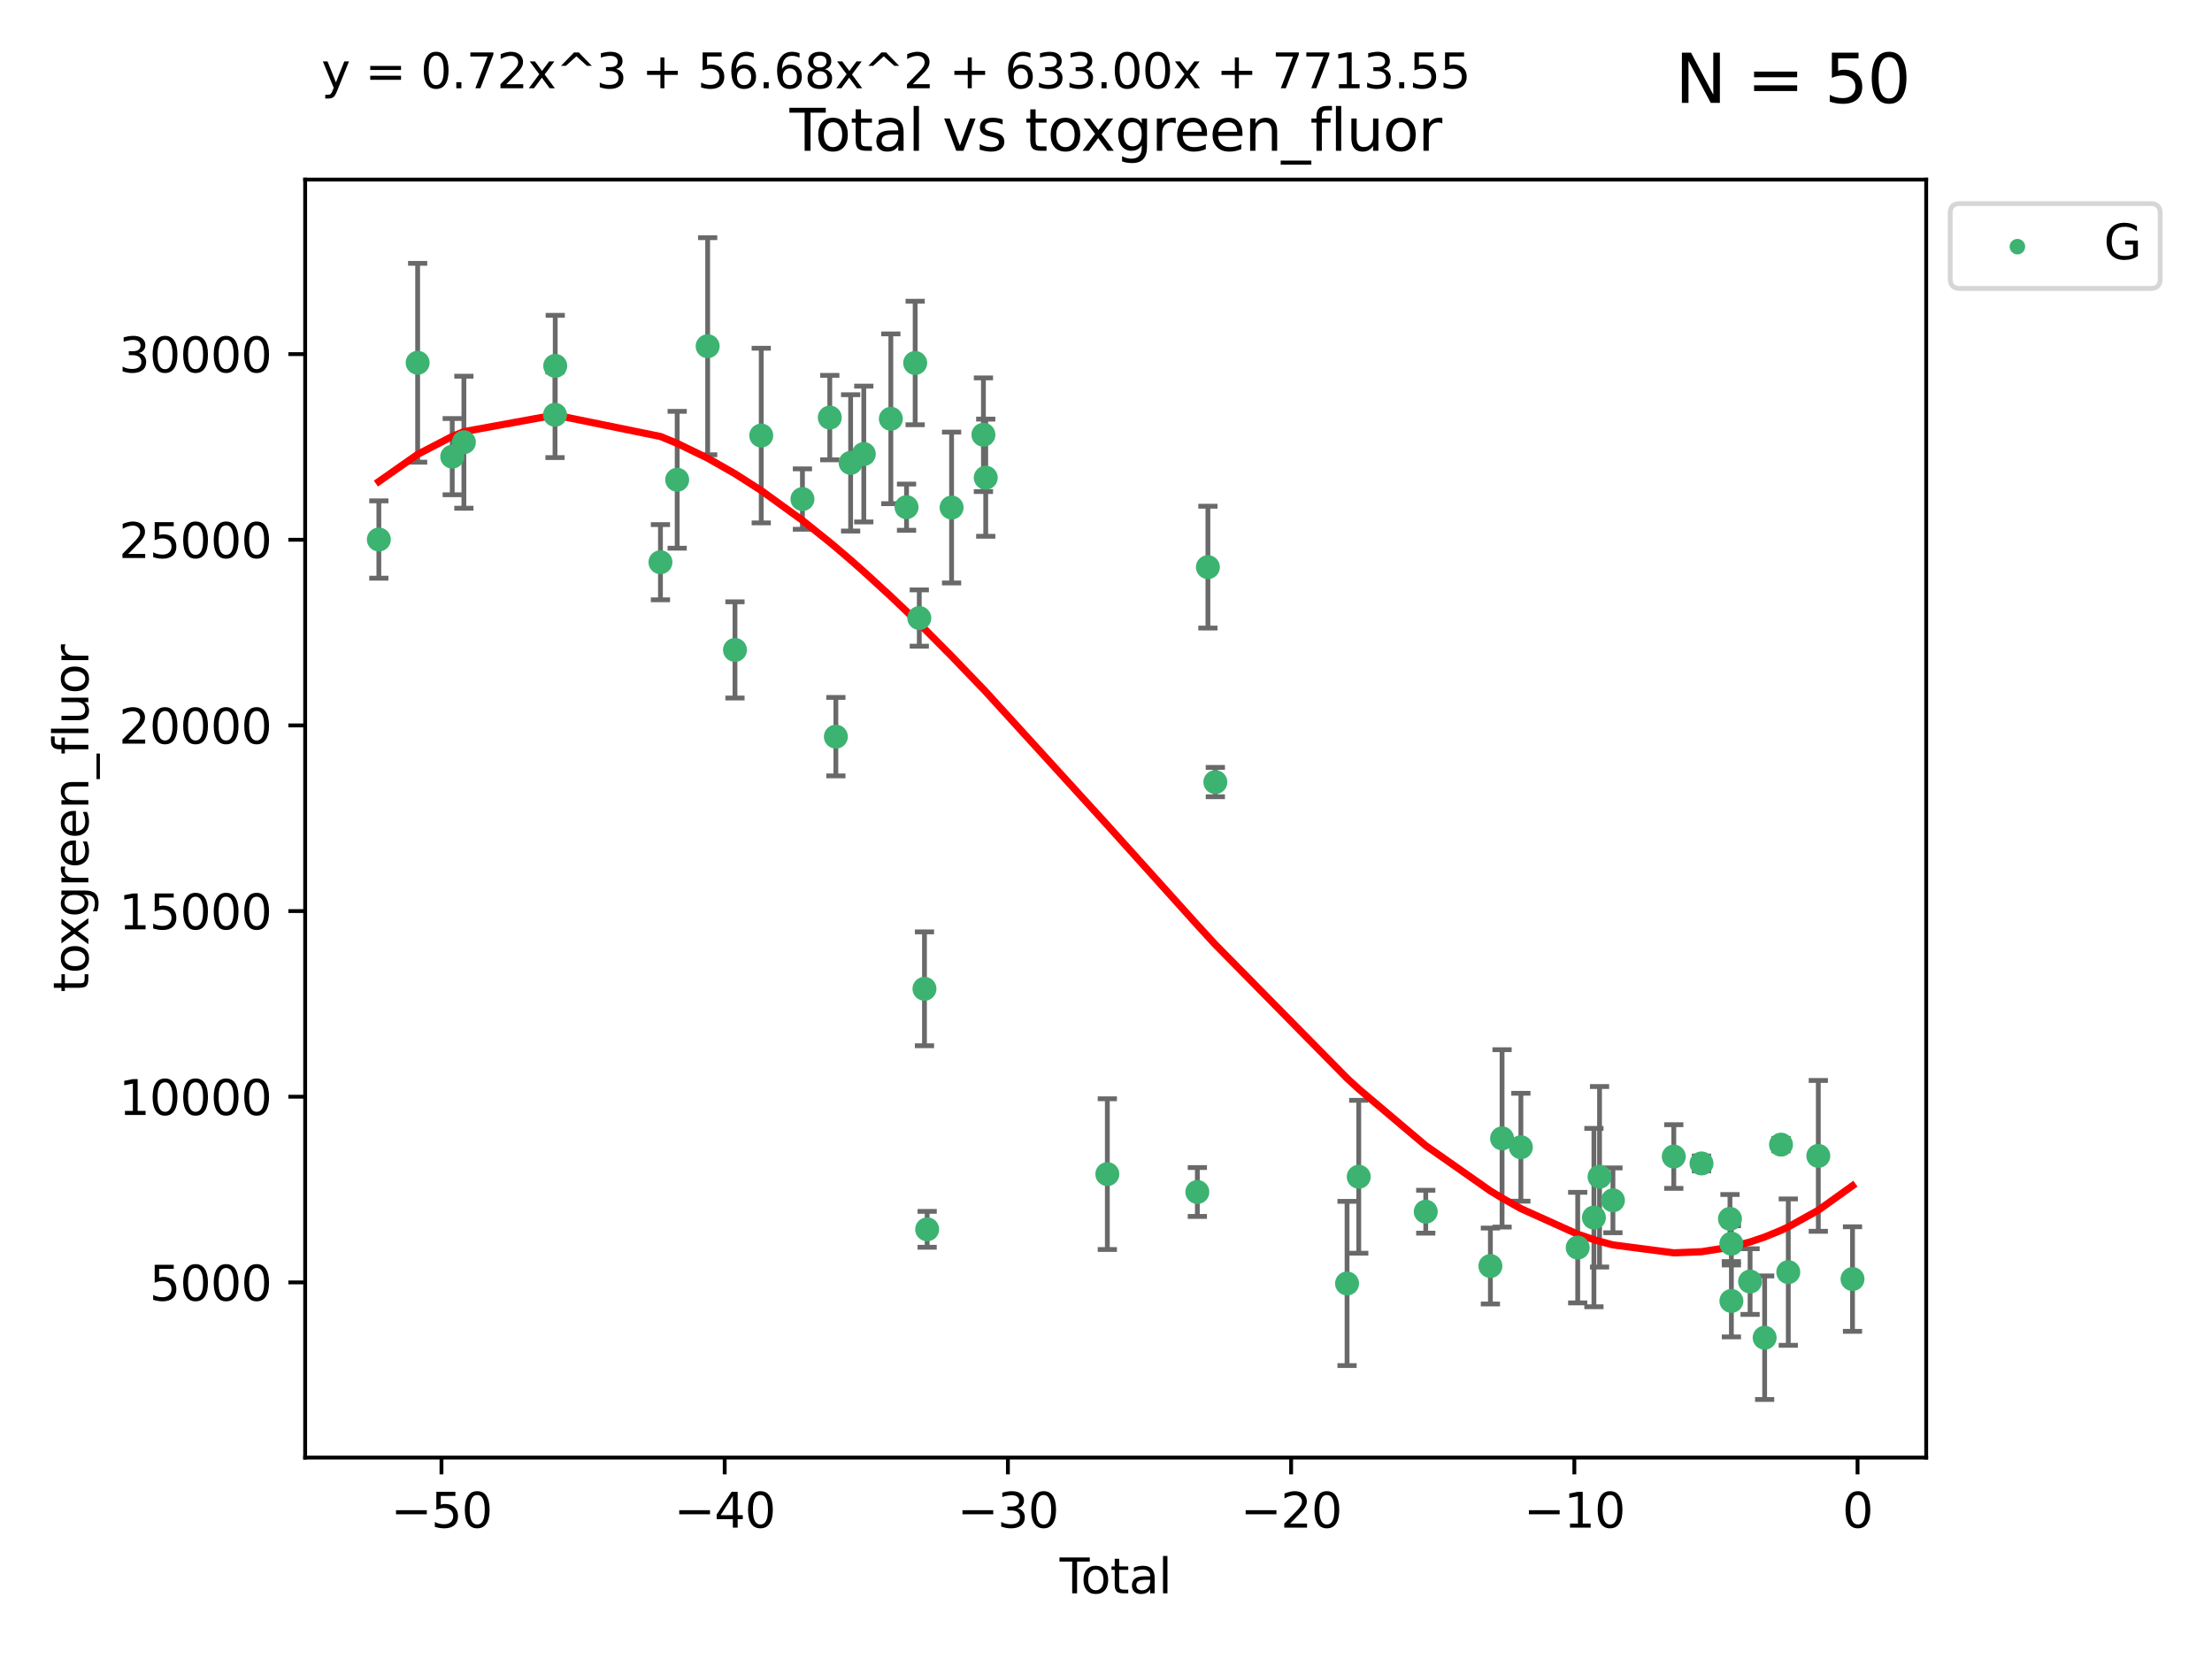 <?xml version="1.0" encoding="utf-8" standalone="no"?>
<!DOCTYPE svg PUBLIC "-//W3C//DTD SVG 1.1//EN"
  "http://www.w3.org/Graphics/SVG/1.1/DTD/svg11.dtd">
<svg xmlns:xlink="http://www.w3.org/1999/xlink" width="460.8pt" height="345.6pt" viewBox="0 0 460.8 345.6" xmlns="http://www.w3.org/2000/svg" version="1.1">
 <defs>
  <style type="text/css">*{stroke-linejoin: round; stroke-linecap: butt}</style>
 </defs>
 <g id="figure_1">
  <g id="patch_1">
   <path d="M 0 345.6 
L 460.8 345.6 
L 460.8 0 
L 0 0 
z
" style="fill: #ffffff"/>
  </g>
  <g id="axes_1">
   <g id="patch_2">
    <path d="M 63.571 303.64 
L 401.26 303.64 
L 401.26 37.411 
L 63.571 37.411 
z
" style="fill: #ffffff"/>
   </g>
   <g id="PathCollection_1">
    <defs>
     <path id="mfedae873ab" d="M 0 1.118 
C 0.297 1.118 0.581 1 0.791 0.791 
C 1 0.581 1.118 0.297 1.118 0 
C 1.118 -0.297 1 -0.581 0.791 -0.791 
C 0.581 -1 0.297 -1.118 0 -1.118 
C -0.297 -1.118 -0.581 -1 -0.791 -0.791 
C -1 -0.581 -1.118 -0.297 -1.118 0 
C -1.118 0.297 -1 0.581 -0.791 0.791 
C -0.581 1 -0.297 1.118 0 1.118 
z
" style="stroke: #3cb371"/>
    </defs>
    <g clip-path="url(#p2e01d9f3e5)">
     <use xlink:href="#mfedae873ab" x="78.921" y="112.392" style="fill: #3cb371; stroke: #3cb371"/>
     <use xlink:href="#mfedae873ab" x="87.003" y="75.569" style="fill: #3cb371; stroke: #3cb371"/>
     <use xlink:href="#mfedae873ab" x="94.209" y="95.126" style="fill: #3cb371; stroke: #3cb371"/>
     <use xlink:href="#mfedae873ab" x="96.636" y="92.122" style="fill: #3cb371; stroke: #3cb371"/>
     <use xlink:href="#mfedae873ab" x="115.62" y="86.406" style="fill: #3cb371; stroke: #3cb371"/>
     <use xlink:href="#mfedae873ab" x="115.666" y="76.222" style="fill: #3cb371; stroke: #3cb371"/>
     <use xlink:href="#mfedae873ab" x="137.584" y="117.118" style="fill: #3cb371; stroke: #3cb371"/>
     <use xlink:href="#mfedae873ab" x="141.068" y="99.942" style="fill: #3cb371; stroke: #3cb371"/>
     <use xlink:href="#mfedae873ab" x="147.417" y="72.122" style="fill: #3cb371; stroke: #3cb371"/>
     <use xlink:href="#mfedae873ab" x="153.109" y="135.392" style="fill: #3cb371; stroke: #3cb371"/>
     <use xlink:href="#mfedae873ab" x="158.58" y="90.732" style="fill: #3cb371; stroke: #3cb371"/>
     <use xlink:href="#mfedae873ab" x="167.163" y="103.966" style="fill: #3cb371; stroke: #3cb371"/>
     <use xlink:href="#mfedae873ab" x="172.859" y="86.988" style="fill: #3cb371; stroke: #3cb371"/>
     <use xlink:href="#mfedae873ab" x="174.128" y="153.46" style="fill: #3cb371; stroke: #3cb371"/>
     <use xlink:href="#mfedae873ab" x="177.202" y="96.429" style="fill: #3cb371; stroke: #3cb371"/>
     <use xlink:href="#mfedae873ab" x="179.944" y="94.584" style="fill: #3cb371; stroke: #3cb371"/>
     <use xlink:href="#mfedae873ab" x="185.579" y="87.241" style="fill: #3cb371; stroke: #3cb371"/>
     <use xlink:href="#mfedae873ab" x="188.848" y="105.654" style="fill: #3cb371; stroke: #3cb371"/>
     <use xlink:href="#mfedae873ab" x="190.645" y="75.617" style="fill: #3cb371; stroke: #3cb371"/>
     <use xlink:href="#mfedae873ab" x="191.505" y="128.751" style="fill: #3cb371; stroke: #3cb371"/>
     <use xlink:href="#mfedae873ab" x="192.584" y="205.985" style="fill: #3cb371; stroke: #3cb371"/>
     <use xlink:href="#mfedae873ab" x="193.145" y="256.09" style="fill: #3cb371; stroke: #3cb371"/>
     <use xlink:href="#mfedae873ab" x="198.235" y="105.729" style="fill: #3cb371; stroke: #3cb371"/>
     <use xlink:href="#mfedae873ab" x="204.866" y="90.562" style="fill: #3cb371; stroke: #3cb371"/>
     <use xlink:href="#mfedae873ab" x="205.347" y="99.514" style="fill: #3cb371; stroke: #3cb371"/>
     <use xlink:href="#mfedae873ab" x="230.677" y="244.59" style="fill: #3cb371; stroke: #3cb371"/>
     <use xlink:href="#mfedae873ab" x="249.43" y="248.315" style="fill: #3cb371; stroke: #3cb371"/>
     <use xlink:href="#mfedae873ab" x="251.63" y="118.148" style="fill: #3cb371; stroke: #3cb371"/>
     <use xlink:href="#mfedae873ab" x="253.178" y="162.925" style="fill: #3cb371; stroke: #3cb371"/>
     <use xlink:href="#mfedae873ab" x="280.616" y="267.371" style="fill: #3cb371; stroke: #3cb371"/>
     <use xlink:href="#mfedae873ab" x="283.051" y="245.14" style="fill: #3cb371; stroke: #3cb371"/>
     <use xlink:href="#mfedae873ab" x="297.01" y="252.416" style="fill: #3cb371; stroke: #3cb371"/>
     <use xlink:href="#mfedae873ab" x="310.477" y="263.736" style="fill: #3cb371; stroke: #3cb371"/>
     <use xlink:href="#mfedae873ab" x="312.909" y="237.146" style="fill: #3cb371; stroke: #3cb371"/>
     <use xlink:href="#mfedae873ab" x="316.827" y="238.988" style="fill: #3cb371; stroke: #3cb371"/>
     <use xlink:href="#mfedae873ab" x="328.666" y="259.899" style="fill: #3cb371; stroke: #3cb371"/>
     <use xlink:href="#mfedae873ab" x="332.043" y="253.645" style="fill: #3cb371; stroke: #3cb371"/>
     <use xlink:href="#mfedae873ab" x="333.215" y="245.144" style="fill: #3cb371; stroke: #3cb371"/>
     <use xlink:href="#mfedae873ab" x="336.003" y="250.046" style="fill: #3cb371; stroke: #3cb371"/>
     <use xlink:href="#mfedae873ab" x="348.68" y="240.929" style="fill: #3cb371; stroke: #3cb371"/>
     <use xlink:href="#mfedae873ab" x="354.455" y="242.367" style="fill: #3cb371; stroke: #3cb371"/>
     <use xlink:href="#mfedae873ab" x="360.384" y="253.906" style="fill: #3cb371; stroke: #3cb371"/>
     <use xlink:href="#mfedae873ab" x="360.673" y="259.081" style="fill: #3cb371; stroke: #3cb371"/>
     <use xlink:href="#mfedae873ab" x="360.68" y="271.009" style="fill: #3cb371; stroke: #3cb371"/>
     <use xlink:href="#mfedae873ab" x="364.575" y="266.971" style="fill: #3cb371; stroke: #3cb371"/>
     <use xlink:href="#mfedae873ab" x="367.609" y="278.67" style="fill: #3cb371; stroke: #3cb371"/>
     <use xlink:href="#mfedae873ab" x="371.016" y="238.45" style="fill: #3cb371; stroke: #3cb371"/>
     <use xlink:href="#mfedae873ab" x="372.532" y="265.005" style="fill: #3cb371; stroke: #3cb371"/>
     <use xlink:href="#mfedae873ab" x="378.788" y="240.79" style="fill: #3cb371; stroke: #3cb371"/>
     <use xlink:href="#mfedae873ab" x="385.911" y="266.448" style="fill: #3cb371; stroke: #3cb371"/>
    </g>
   </g>
   <g id="matplotlib.axis_1">
    <g id="xtick_1">
     <g id="line2d_1">
      <defs>
       <path id="m7bfddd0226" d="M 0 0 
L 0 3.5 
" style="stroke: #000000; stroke-width: 0.8"/>
      </defs>
      <g>
       <use xlink:href="#m7bfddd0226" x="91.968" y="303.64" style="stroke: #000000; stroke-width: 0.8"/>
      </g>
     </g>
     <g id="text_1">
      <!-- −50 -->
      <g transform="translate(81.416 318.238)scale(0.1 -0.1)">
       <defs>
        <path id="DejaVuSans-2212" d="M 678 2272 
L 4684 2272 
L 4684 1741 
L 678 1741 
L 678 2272 
z
" transform="scale(0.016)"/>
        <path id="DejaVuSans-35" d="M 691 4666 
L 3169 4666 
L 3169 4134 
L 1269 4134 
L 1269 2991 
Q 1406 3038 1543 3061 
Q 1681 3084 1819 3084 
Q 2600 3084 3056 2656 
Q 3513 2228 3513 1497 
Q 3513 744 3044 326 
Q 2575 -91 1722 -91 
Q 1428 -91 1123 -41 
Q 819 9 494 109 
L 494 744 
Q 775 591 1075 516 
Q 1375 441 1709 441 
Q 2250 441 2565 725 
Q 2881 1009 2881 1497 
Q 2881 1984 2565 2268 
Q 2250 2553 1709 2553 
Q 1456 2553 1204 2497 
Q 953 2441 691 2322 
L 691 4666 
z
" transform="scale(0.016)"/>
        <path id="DejaVuSans-30" d="M 2034 4250 
Q 1547 4250 1301 3770 
Q 1056 3291 1056 2328 
Q 1056 1369 1301 889 
Q 1547 409 2034 409 
Q 2525 409 2770 889 
Q 3016 1369 3016 2328 
Q 3016 3291 2770 3770 
Q 2525 4250 2034 4250 
z
M 2034 4750 
Q 2819 4750 3233 4129 
Q 3647 3509 3647 2328 
Q 3647 1150 3233 529 
Q 2819 -91 2034 -91 
Q 1250 -91 836 529 
Q 422 1150 422 2328 
Q 422 3509 836 4129 
Q 1250 4750 2034 4750 
z
" transform="scale(0.016)"/>
       </defs>
       <use xlink:href="#DejaVuSans-2212"/>
       <use xlink:href="#DejaVuSans-35" x="83.789"/>
       <use xlink:href="#DejaVuSans-30" x="147.412"/>
      </g>
     </g>
    </g>
    <g id="xtick_2">
     <g id="line2d_2">
      <g>
       <use xlink:href="#m7bfddd0226" x="150.967" y="303.64" style="stroke: #000000; stroke-width: 0.8"/>
      </g>
     </g>
     <g id="text_2">
      <!-- −40 -->
      <g transform="translate(140.415 318.238)scale(0.1 -0.1)">
       <defs>
        <path id="DejaVuSans-34" d="M 2419 4116 
L 825 1625 
L 2419 1625 
L 2419 4116 
z
M 2253 4666 
L 3047 4666 
L 3047 1625 
L 3713 1625 
L 3713 1100 
L 3047 1100 
L 3047 0 
L 2419 0 
L 2419 1100 
L 313 1100 
L 313 1709 
L 2253 4666 
z
" transform="scale(0.016)"/>
       </defs>
       <use xlink:href="#DejaVuSans-2212"/>
       <use xlink:href="#DejaVuSans-34" x="83.789"/>
       <use xlink:href="#DejaVuSans-30" x="147.412"/>
      </g>
     </g>
    </g>
    <g id="xtick_3">
     <g id="line2d_3">
      <g>
       <use xlink:href="#m7bfddd0226" x="209.966" y="303.64" style="stroke: #000000; stroke-width: 0.8"/>
      </g>
     </g>
     <g id="text_3">
      <!-- −30 -->
      <g transform="translate(199.414 318.238)scale(0.1 -0.1)">
       <defs>
        <path id="DejaVuSans-33" d="M 2597 2516 
Q 3050 2419 3304 2112 
Q 3559 1806 3559 1356 
Q 3559 666 3084 287 
Q 2609 -91 1734 -91 
Q 1441 -91 1130 -33 
Q 819 25 488 141 
L 488 750 
Q 750 597 1062 519 
Q 1375 441 1716 441 
Q 2309 441 2620 675 
Q 2931 909 2931 1356 
Q 2931 1769 2642 2001 
Q 2353 2234 1838 2234 
L 1294 2234 
L 1294 2753 
L 1863 2753 
Q 2328 2753 2575 2939 
Q 2822 3125 2822 3475 
Q 2822 3834 2567 4026 
Q 2313 4219 1838 4219 
Q 1578 4219 1281 4162 
Q 984 4106 628 3988 
L 628 4550 
Q 988 4650 1302 4700 
Q 1616 4750 1894 4750 
Q 2613 4750 3031 4423 
Q 3450 4097 3450 3541 
Q 3450 3153 3228 2886 
Q 3006 2619 2597 2516 
z
" transform="scale(0.016)"/>
       </defs>
       <use xlink:href="#DejaVuSans-2212"/>
       <use xlink:href="#DejaVuSans-33" x="83.789"/>
       <use xlink:href="#DejaVuSans-30" x="147.412"/>
      </g>
     </g>
    </g>
    <g id="xtick_4">
     <g id="line2d_4">
      <g>
       <use xlink:href="#m7bfddd0226" x="268.965" y="303.64" style="stroke: #000000; stroke-width: 0.8"/>
      </g>
     </g>
     <g id="text_4">
      <!-- −20 -->
      <g transform="translate(258.412 318.238)scale(0.1 -0.1)">
       <defs>
        <path id="DejaVuSans-32" d="M 1228 531 
L 3431 531 
L 3431 0 
L 469 0 
L 469 531 
Q 828 903 1448 1529 
Q 2069 2156 2228 2338 
Q 2531 2678 2651 2914 
Q 2772 3150 2772 3378 
Q 2772 3750 2511 3984 
Q 2250 4219 1831 4219 
Q 1534 4219 1204 4116 
Q 875 4013 500 3803 
L 500 4441 
Q 881 4594 1212 4672 
Q 1544 4750 1819 4750 
Q 2544 4750 2975 4387 
Q 3406 4025 3406 3419 
Q 3406 3131 3298 2873 
Q 3191 2616 2906 2266 
Q 2828 2175 2409 1742 
Q 1991 1309 1228 531 
z
" transform="scale(0.016)"/>
       </defs>
       <use xlink:href="#DejaVuSans-2212"/>
       <use xlink:href="#DejaVuSans-32" x="83.789"/>
       <use xlink:href="#DejaVuSans-30" x="147.412"/>
      </g>
     </g>
    </g>
    <g id="xtick_5">
     <g id="line2d_5">
      <g>
       <use xlink:href="#m7bfddd0226" x="327.964" y="303.64" style="stroke: #000000; stroke-width: 0.8"/>
      </g>
     </g>
     <g id="text_5">
      <!-- −10 -->
      <g transform="translate(317.411 318.238)scale(0.1 -0.1)">
       <defs>
        <path id="DejaVuSans-31" d="M 794 531 
L 1825 531 
L 1825 4091 
L 703 3866 
L 703 4441 
L 1819 4666 
L 2450 4666 
L 2450 531 
L 3481 531 
L 3481 0 
L 794 0 
L 794 531 
z
" transform="scale(0.016)"/>
       </defs>
       <use xlink:href="#DejaVuSans-2212"/>
       <use xlink:href="#DejaVuSans-31" x="83.789"/>
       <use xlink:href="#DejaVuSans-30" x="147.412"/>
      </g>
     </g>
    </g>
    <g id="xtick_6">
     <g id="line2d_6">
      <g>
       <use xlink:href="#m7bfddd0226" x="386.962" y="303.64" style="stroke: #000000; stroke-width: 0.8"/>
      </g>
     </g>
     <g id="text_6">
      <!-- 0 -->
      <g transform="translate(383.781 318.238)scale(0.1 -0.1)">
       <use xlink:href="#DejaVuSans-30"/>
      </g>
     </g>
    </g>
    <g id="text_7">
     <!-- Total -->
     <g transform="translate(220.739 331.917)scale(0.1 -0.1)">
      <defs>
       <path id="DejaVuSans-54" d="M -19 4666 
L 3928 4666 
L 3928 4134 
L 2272 4134 
L 2272 0 
L 1638 0 
L 1638 4134 
L -19 4134 
L -19 4666 
z
" transform="scale(0.016)"/>
       <path id="DejaVuSans-6f" d="M 1959 3097 
Q 1497 3097 1228 2736 
Q 959 2375 959 1747 
Q 959 1119 1226 758 
Q 1494 397 1959 397 
Q 2419 397 2687 759 
Q 2956 1122 2956 1747 
Q 2956 2369 2687 2733 
Q 2419 3097 1959 3097 
z
M 1959 3584 
Q 2709 3584 3137 3096 
Q 3566 2609 3566 1747 
Q 3566 888 3137 398 
Q 2709 -91 1959 -91 
Q 1206 -91 779 398 
Q 353 888 353 1747 
Q 353 2609 779 3096 
Q 1206 3584 1959 3584 
z
" transform="scale(0.016)"/>
       <path id="DejaVuSans-74" d="M 1172 4494 
L 1172 3500 
L 2356 3500 
L 2356 3053 
L 1172 3053 
L 1172 1153 
Q 1172 725 1289 603 
Q 1406 481 1766 481 
L 2356 481 
L 2356 0 
L 1766 0 
Q 1100 0 847 248 
Q 594 497 594 1153 
L 594 3053 
L 172 3053 
L 172 3500 
L 594 3500 
L 594 4494 
L 1172 4494 
z
" transform="scale(0.016)"/>
       <path id="DejaVuSans-61" d="M 2194 1759 
Q 1497 1759 1228 1600 
Q 959 1441 959 1056 
Q 959 750 1161 570 
Q 1363 391 1709 391 
Q 2188 391 2477 730 
Q 2766 1069 2766 1631 
L 2766 1759 
L 2194 1759 
z
M 3341 1997 
L 3341 0 
L 2766 0 
L 2766 531 
Q 2569 213 2275 61 
Q 1981 -91 1556 -91 
Q 1019 -91 701 211 
Q 384 513 384 1019 
Q 384 1609 779 1909 
Q 1175 2209 1959 2209 
L 2766 2209 
L 2766 2266 
Q 2766 2663 2505 2880 
Q 2244 3097 1772 3097 
Q 1472 3097 1187 3025 
Q 903 2953 641 2809 
L 641 3341 
Q 956 3463 1253 3523 
Q 1550 3584 1831 3584 
Q 2591 3584 2966 3190 
Q 3341 2797 3341 1997 
z
" transform="scale(0.016)"/>
       <path id="DejaVuSans-6c" d="M 603 4863 
L 1178 4863 
L 1178 0 
L 603 0 
L 603 4863 
z
" transform="scale(0.016)"/>
      </defs>
      <use xlink:href="#DejaVuSans-54"/>
      <use xlink:href="#DejaVuSans-6f" x="44.084"/>
      <use xlink:href="#DejaVuSans-74" x="105.266"/>
      <use xlink:href="#DejaVuSans-61" x="144.475"/>
      <use xlink:href="#DejaVuSans-6c" x="205.754"/>
     </g>
    </g>
   </g>
   <g id="matplotlib.axis_2">
    <g id="ytick_1">
     <g id="line2d_7">
      <defs>
       <path id="m7774e74760" d="M 0 0 
L -3.5 0 
" style="stroke: #000000; stroke-width: 0.8"/>
      </defs>
      <g>
       <use xlink:href="#m7774e74760" x="63.571" y="267.144" style="stroke: #000000; stroke-width: 0.8"/>
      </g>
     </g>
     <g id="text_8">
      <!-- 5000 -->
      <g transform="translate(31.121 270.943)scale(0.1 -0.1)">
       <use xlink:href="#DejaVuSans-35"/>
       <use xlink:href="#DejaVuSans-30" x="63.623"/>
       <use xlink:href="#DejaVuSans-30" x="127.246"/>
       <use xlink:href="#DejaVuSans-30" x="190.869"/>
      </g>
     </g>
    </g>
    <g id="ytick_2">
     <g id="line2d_8">
      <g>
       <use xlink:href="#m7774e74760" x="63.571" y="228.468" style="stroke: #000000; stroke-width: 0.8"/>
      </g>
     </g>
     <g id="text_9">
      <!-- 10000 -->
      <g transform="translate(24.759 232.268)scale(0.1 -0.1)">
       <use xlink:href="#DejaVuSans-31"/>
       <use xlink:href="#DejaVuSans-30" x="63.623"/>
       <use xlink:href="#DejaVuSans-30" x="127.246"/>
       <use xlink:href="#DejaVuSans-30" x="190.869"/>
       <use xlink:href="#DejaVuSans-30" x="254.492"/>
      </g>
     </g>
    </g>
    <g id="ytick_3">
     <g id="line2d_9">
      <g>
       <use xlink:href="#m7774e74760" x="63.571" y="189.793" style="stroke: #000000; stroke-width: 0.8"/>
      </g>
     </g>
     <g id="text_10">
      <!-- 15000 -->
      <g transform="translate(24.759 193.592)scale(0.1 -0.1)">
       <use xlink:href="#DejaVuSans-31"/>
       <use xlink:href="#DejaVuSans-35" x="63.623"/>
       <use xlink:href="#DejaVuSans-30" x="127.246"/>
       <use xlink:href="#DejaVuSans-30" x="190.869"/>
       <use xlink:href="#DejaVuSans-30" x="254.492"/>
      </g>
     </g>
    </g>
    <g id="ytick_4">
     <g id="line2d_10">
      <g>
       <use xlink:href="#m7774e74760" x="63.571" y="151.117" style="stroke: #000000; stroke-width: 0.8"/>
      </g>
     </g>
     <g id="text_11">
      <!-- 20000 -->
      <g transform="translate(24.759 154.916)scale(0.1 -0.1)">
       <use xlink:href="#DejaVuSans-32"/>
       <use xlink:href="#DejaVuSans-30" x="63.623"/>
       <use xlink:href="#DejaVuSans-30" x="127.246"/>
       <use xlink:href="#DejaVuSans-30" x="190.869"/>
       <use xlink:href="#DejaVuSans-30" x="254.492"/>
      </g>
     </g>
    </g>
    <g id="ytick_5">
     <g id="line2d_11">
      <g>
       <use xlink:href="#m7774e74760" x="63.571" y="112.442" style="stroke: #000000; stroke-width: 0.8"/>
      </g>
     </g>
     <g id="text_12">
      <!-- 25000 -->
      <g transform="translate(24.759 116.241)scale(0.1 -0.1)">
       <use xlink:href="#DejaVuSans-32"/>
       <use xlink:href="#DejaVuSans-35" x="63.623"/>
       <use xlink:href="#DejaVuSans-30" x="127.246"/>
       <use xlink:href="#DejaVuSans-30" x="190.869"/>
       <use xlink:href="#DejaVuSans-30" x="254.492"/>
      </g>
     </g>
    </g>
    <g id="ytick_6">
     <g id="line2d_12">
      <g>
       <use xlink:href="#m7774e74760" x="63.571" y="73.766" style="stroke: #000000; stroke-width: 0.8"/>
      </g>
     </g>
     <g id="text_13">
      <!-- 30000 -->
      <g transform="translate(24.759 77.565)scale(0.1 -0.1)">
       <use xlink:href="#DejaVuSans-33"/>
       <use xlink:href="#DejaVuSans-30" x="63.623"/>
       <use xlink:href="#DejaVuSans-30" x="127.246"/>
       <use xlink:href="#DejaVuSans-30" x="190.869"/>
       <use xlink:href="#DejaVuSans-30" x="254.492"/>
      </g>
     </g>
    </g>
    <g id="text_14">
     <!-- toxgreen_fluor -->
     <g transform="translate(18.401 206.72)rotate(-90)scale(0.1 -0.1)">
      <defs>
       <path id="DejaVuSans-78" d="M 3513 3500 
L 2247 1797 
L 3578 0 
L 2900 0 
L 1881 1375 
L 863 0 
L 184 0 
L 1544 1831 
L 300 3500 
L 978 3500 
L 1906 2253 
L 2834 3500 
L 3513 3500 
z
" transform="scale(0.016)"/>
       <path id="DejaVuSans-67" d="M 2906 1791 
Q 2906 2416 2648 2759 
Q 2391 3103 1925 3103 
Q 1463 3103 1205 2759 
Q 947 2416 947 1791 
Q 947 1169 1205 825 
Q 1463 481 1925 481 
Q 2391 481 2648 825 
Q 2906 1169 2906 1791 
z
M 3481 434 
Q 3481 -459 3084 -895 
Q 2688 -1331 1869 -1331 
Q 1566 -1331 1297 -1286 
Q 1028 -1241 775 -1147 
L 775 -588 
Q 1028 -725 1275 -790 
Q 1522 -856 1778 -856 
Q 2344 -856 2625 -561 
Q 2906 -266 2906 331 
L 2906 616 
Q 2728 306 2450 153 
Q 2172 0 1784 0 
Q 1141 0 747 490 
Q 353 981 353 1791 
Q 353 2603 747 3093 
Q 1141 3584 1784 3584 
Q 2172 3584 2450 3431 
Q 2728 3278 2906 2969 
L 2906 3500 
L 3481 3500 
L 3481 434 
z
" transform="scale(0.016)"/>
       <path id="DejaVuSans-72" d="M 2631 2963 
Q 2534 3019 2420 3045 
Q 2306 3072 2169 3072 
Q 1681 3072 1420 2755 
Q 1159 2438 1159 1844 
L 1159 0 
L 581 0 
L 581 3500 
L 1159 3500 
L 1159 2956 
Q 1341 3275 1631 3429 
Q 1922 3584 2338 3584 
Q 2397 3584 2469 3576 
Q 2541 3569 2628 3553 
L 2631 2963 
z
" transform="scale(0.016)"/>
       <path id="DejaVuSans-65" d="M 3597 1894 
L 3597 1613 
L 953 1613 
Q 991 1019 1311 708 
Q 1631 397 2203 397 
Q 2534 397 2845 478 
Q 3156 559 3463 722 
L 3463 178 
Q 3153 47 2828 -22 
Q 2503 -91 2169 -91 
Q 1331 -91 842 396 
Q 353 884 353 1716 
Q 353 2575 817 3079 
Q 1281 3584 2069 3584 
Q 2775 3584 3186 3129 
Q 3597 2675 3597 1894 
z
M 3022 2063 
Q 3016 2534 2758 2815 
Q 2500 3097 2075 3097 
Q 1594 3097 1305 2825 
Q 1016 2553 972 2059 
L 3022 2063 
z
" transform="scale(0.016)"/>
       <path id="DejaVuSans-6e" d="M 3513 2113 
L 3513 0 
L 2938 0 
L 2938 2094 
Q 2938 2591 2744 2837 
Q 2550 3084 2163 3084 
Q 1697 3084 1428 2787 
Q 1159 2491 1159 1978 
L 1159 0 
L 581 0 
L 581 3500 
L 1159 3500 
L 1159 2956 
Q 1366 3272 1645 3428 
Q 1925 3584 2291 3584 
Q 2894 3584 3203 3211 
Q 3513 2838 3513 2113 
z
" transform="scale(0.016)"/>
       <path id="DejaVuSans-5f" d="M 3263 -1063 
L 3263 -1509 
L -63 -1509 
L -63 -1063 
L 3263 -1063 
z
" transform="scale(0.016)"/>
       <path id="DejaVuSans-66" d="M 2375 4863 
L 2375 4384 
L 1825 4384 
Q 1516 4384 1395 4259 
Q 1275 4134 1275 3809 
L 1275 3500 
L 2222 3500 
L 2222 3053 
L 1275 3053 
L 1275 0 
L 697 0 
L 697 3053 
L 147 3053 
L 147 3500 
L 697 3500 
L 697 3744 
Q 697 4328 969 4595 
Q 1241 4863 1831 4863 
L 2375 4863 
z
" transform="scale(0.016)"/>
       <path id="DejaVuSans-75" d="M 544 1381 
L 544 3500 
L 1119 3500 
L 1119 1403 
Q 1119 906 1312 657 
Q 1506 409 1894 409 
Q 2359 409 2629 706 
Q 2900 1003 2900 1516 
L 2900 3500 
L 3475 3500 
L 3475 0 
L 2900 0 
L 2900 538 
Q 2691 219 2414 64 
Q 2138 -91 1772 -91 
Q 1169 -91 856 284 
Q 544 659 544 1381 
z
M 1991 3584 
L 1991 3584 
z
" transform="scale(0.016)"/>
      </defs>
      <use xlink:href="#DejaVuSans-74"/>
      <use xlink:href="#DejaVuSans-6f" x="39.209"/>
      <use xlink:href="#DejaVuSans-78" x="97.266"/>
      <use xlink:href="#DejaVuSans-67" x="156.445"/>
      <use xlink:href="#DejaVuSans-72" x="219.922"/>
      <use xlink:href="#DejaVuSans-65" x="258.785"/>
      <use xlink:href="#DejaVuSans-65" x="320.309"/>
      <use xlink:href="#DejaVuSans-6e" x="381.832"/>
      <use xlink:href="#DejaVuSans-5f" x="445.211"/>
      <use xlink:href="#DejaVuSans-66" x="495.211"/>
      <use xlink:href="#DejaVuSans-6c" x="530.416"/>
      <use xlink:href="#DejaVuSans-75" x="558.199"/>
      <use xlink:href="#DejaVuSans-6f" x="621.578"/>
      <use xlink:href="#DejaVuSans-72" x="682.76"/>
     </g>
    </g>
   </g>
   <g id="LineCollection_1">
    <path d="M 78.921 120.448 
L 78.921 104.336 
" clip-path="url(#p2e01d9f3e5)" style="fill: none; stroke: #696969"/>
    <path d="M 87.003 96.276 
L 87.003 54.862 
" clip-path="url(#p2e01d9f3e5)" style="fill: none; stroke: #696969"/>
    <path d="M 94.209 103.063 
L 94.209 87.189 
" clip-path="url(#p2e01d9f3e5)" style="fill: none; stroke: #696969"/>
    <path d="M 96.636 105.872 
L 96.636 78.371 
" clip-path="url(#p2e01d9f3e5)" style="fill: none; stroke: #696969"/>
    <path d="M 115.62 95.322 
L 115.62 77.49 
" clip-path="url(#p2e01d9f3e5)" style="fill: none; stroke: #696969"/>
    <path d="M 115.666 86.761 
L 115.666 65.683 
" clip-path="url(#p2e01d9f3e5)" style="fill: none; stroke: #696969"/>
    <path d="M 137.584 124.951 
L 137.584 109.285 
" clip-path="url(#p2e01d9f3e5)" style="fill: none; stroke: #696969"/>
    <path d="M 141.068 114.197 
L 141.068 85.687 
" clip-path="url(#p2e01d9f3e5)" style="fill: none; stroke: #696969"/>
    <path d="M 147.417 94.731 
L 147.417 49.513 
" clip-path="url(#p2e01d9f3e5)" style="fill: none; stroke: #696969"/>
    <path d="M 153.109 145.414 
L 153.109 125.37 
" clip-path="url(#p2e01d9f3e5)" style="fill: none; stroke: #696969"/>
    <path d="M 158.58 108.924 
L 158.58 72.54 
" clip-path="url(#p2e01d9f3e5)" style="fill: none; stroke: #696969"/>
    <path d="M 167.163 110.257 
L 167.163 97.675 
" clip-path="url(#p2e01d9f3e5)" style="fill: none; stroke: #696969"/>
    <path d="M 172.859 95.783 
L 172.859 78.193 
" clip-path="url(#p2e01d9f3e5)" style="fill: none; stroke: #696969"/>
    <path d="M 174.128 161.632 
L 174.128 145.288 
" clip-path="url(#p2e01d9f3e5)" style="fill: none; stroke: #696969"/>
    <path d="M 177.202 110.63 
L 177.202 82.228 
" clip-path="url(#p2e01d9f3e5)" style="fill: none; stroke: #696969"/>
    <path d="M 179.944 108.729 
L 179.944 80.439 
" clip-path="url(#p2e01d9f3e5)" style="fill: none; stroke: #696969"/>
    <path d="M 185.579 104.928 
L 185.579 69.554 
" clip-path="url(#p2e01d9f3e5)" style="fill: none; stroke: #696969"/>
    <path d="M 188.848 110.471 
L 188.848 100.838 
" clip-path="url(#p2e01d9f3e5)" style="fill: none; stroke: #696969"/>
    <path d="M 190.645 88.481 
L 190.645 62.753 
" clip-path="url(#p2e01d9f3e5)" style="fill: none; stroke: #696969"/>
    <path d="M 191.505 134.612 
L 191.505 122.889 
" clip-path="url(#p2e01d9f3e5)" style="fill: none; stroke: #696969"/>
    <path d="M 192.584 217.847 
L 192.584 194.124 
" clip-path="url(#p2e01d9f3e5)" style="fill: none; stroke: #696969"/>
    <path d="M 193.145 259.826 
L 193.145 252.354 
" clip-path="url(#p2e01d9f3e5)" style="fill: none; stroke: #696969"/>
    <path d="M 198.235 121.441 
L 198.235 90.016 
" clip-path="url(#p2e01d9f3e5)" style="fill: none; stroke: #696969"/>
    <path d="M 204.866 102.404 
L 204.866 78.72 
" clip-path="url(#p2e01d9f3e5)" style="fill: none; stroke: #696969"/>
    <path d="M 205.347 111.72 
L 205.347 87.308 
" clip-path="url(#p2e01d9f3e5)" style="fill: none; stroke: #696969"/>
    <path d="M 230.677 260.287 
L 230.677 228.894 
" clip-path="url(#p2e01d9f3e5)" style="fill: none; stroke: #696969"/>
    <path d="M 249.43 253.405 
L 249.43 243.226 
" clip-path="url(#p2e01d9f3e5)" style="fill: none; stroke: #696969"/>
    <path d="M 251.63 130.84 
L 251.63 105.456 
" clip-path="url(#p2e01d9f3e5)" style="fill: none; stroke: #696969"/>
    <path d="M 253.178 165.983 
L 253.178 159.867 
" clip-path="url(#p2e01d9f3e5)" style="fill: none; stroke: #696969"/>
    <path d="M 280.616 284.476 
L 280.616 250.266 
" clip-path="url(#p2e01d9f3e5)" style="fill: none; stroke: #696969"/>
    <path d="M 283.051 261.065 
L 283.051 229.216 
" clip-path="url(#p2e01d9f3e5)" style="fill: none; stroke: #696969"/>
    <path d="M 297.01 256.883 
L 297.01 247.949 
" clip-path="url(#p2e01d9f3e5)" style="fill: none; stroke: #696969"/>
    <path d="M 310.477 271.644 
L 310.477 255.828 
" clip-path="url(#p2e01d9f3e5)" style="fill: none; stroke: #696969"/>
    <path d="M 312.909 255.618 
L 312.909 218.674 
" clip-path="url(#p2e01d9f3e5)" style="fill: none; stroke: #696969"/>
    <path d="M 316.827 250.224 
L 316.827 227.752 
" clip-path="url(#p2e01d9f3e5)" style="fill: none; stroke: #696969"/>
    <path d="M 328.666 271.416 
L 328.666 248.383 
" clip-path="url(#p2e01d9f3e5)" style="fill: none; stroke: #696969"/>
    <path d="M 332.043 272.226 
L 332.043 235.064 
" clip-path="url(#p2e01d9f3e5)" style="fill: none; stroke: #696969"/>
    <path d="M 333.215 263.945 
L 333.215 226.344 
" clip-path="url(#p2e01d9f3e5)" style="fill: none; stroke: #696969"/>
    <path d="M 336.003 256.801 
L 336.003 243.292 
" clip-path="url(#p2e01d9f3e5)" style="fill: none; stroke: #696969"/>
    <path d="M 348.68 247.562 
L 348.68 234.296 
" clip-path="url(#p2e01d9f3e5)" style="fill: none; stroke: #696969"/>
    <path d="M 354.455 243.918 
L 354.455 240.817 
" clip-path="url(#p2e01d9f3e5)" style="fill: none; stroke: #696969"/>
    <path d="M 360.384 258.971 
L 360.384 248.841 
" clip-path="url(#p2e01d9f3e5)" style="fill: none; stroke: #696969"/>
    <path d="M 360.673 262.81 
L 360.673 255.353 
" clip-path="url(#p2e01d9f3e5)" style="fill: none; stroke: #696969"/>
    <path d="M 360.68 278.5 
L 360.68 263.518 
" clip-path="url(#p2e01d9f3e5)" style="fill: none; stroke: #696969"/>
    <path d="M 364.575 273.812 
L 364.575 260.131 
" clip-path="url(#p2e01d9f3e5)" style="fill: none; stroke: #696969"/>
    <path d="M 367.609 291.539 
L 367.609 265.802 
" clip-path="url(#p2e01d9f3e5)" style="fill: none; stroke: #696969"/>
    <path d="M 371.016 239.734 
L 371.016 237.167 
" clip-path="url(#p2e01d9f3e5)" style="fill: none; stroke: #696969"/>
    <path d="M 372.532 280.252 
L 372.532 249.758 
" clip-path="url(#p2e01d9f3e5)" style="fill: none; stroke: #696969"/>
    <path d="M 378.788 256.501 
L 378.788 225.078 
" clip-path="url(#p2e01d9f3e5)" style="fill: none; stroke: #696969"/>
    <path d="M 385.911 277.34 
L 385.911 255.556 
" clip-path="url(#p2e01d9f3e5)" style="fill: none; stroke: #696969"/>
   </g>
   <g id="line2d_13">
    <defs>
     <path id="m892dc17818" d="M 2 0 
L -2 -0 
" style="stroke: #696969"/>
    </defs>
    <g clip-path="url(#p2e01d9f3e5)">
     <use xlink:href="#m892dc17818" x="78.921" y="120.448" style="fill: #696969; stroke: #696969"/>
     <use xlink:href="#m892dc17818" x="87.003" y="96.276" style="fill: #696969; stroke: #696969"/>
     <use xlink:href="#m892dc17818" x="94.209" y="103.063" style="fill: #696969; stroke: #696969"/>
     <use xlink:href="#m892dc17818" x="96.636" y="105.872" style="fill: #696969; stroke: #696969"/>
     <use xlink:href="#m892dc17818" x="115.62" y="95.322" style="fill: #696969; stroke: #696969"/>
     <use xlink:href="#m892dc17818" x="115.666" y="86.761" style="fill: #696969; stroke: #696969"/>
     <use xlink:href="#m892dc17818" x="137.584" y="124.951" style="fill: #696969; stroke: #696969"/>
     <use xlink:href="#m892dc17818" x="141.068" y="114.197" style="fill: #696969; stroke: #696969"/>
     <use xlink:href="#m892dc17818" x="147.417" y="94.731" style="fill: #696969; stroke: #696969"/>
     <use xlink:href="#m892dc17818" x="153.109" y="145.414" style="fill: #696969; stroke: #696969"/>
     <use xlink:href="#m892dc17818" x="158.58" y="108.924" style="fill: #696969; stroke: #696969"/>
     <use xlink:href="#m892dc17818" x="167.163" y="110.257" style="fill: #696969; stroke: #696969"/>
     <use xlink:href="#m892dc17818" x="172.859" y="95.783" style="fill: #696969; stroke: #696969"/>
     <use xlink:href="#m892dc17818" x="174.128" y="161.632" style="fill: #696969; stroke: #696969"/>
     <use xlink:href="#m892dc17818" x="177.202" y="110.63" style="fill: #696969; stroke: #696969"/>
     <use xlink:href="#m892dc17818" x="179.944" y="108.729" style="fill: #696969; stroke: #696969"/>
     <use xlink:href="#m892dc17818" x="185.579" y="104.928" style="fill: #696969; stroke: #696969"/>
     <use xlink:href="#m892dc17818" x="188.848" y="110.471" style="fill: #696969; stroke: #696969"/>
     <use xlink:href="#m892dc17818" x="190.645" y="88.481" style="fill: #696969; stroke: #696969"/>
     <use xlink:href="#m892dc17818" x="191.505" y="134.612" style="fill: #696969; stroke: #696969"/>
     <use xlink:href="#m892dc17818" x="192.584" y="217.847" style="fill: #696969; stroke: #696969"/>
     <use xlink:href="#m892dc17818" x="193.145" y="259.826" style="fill: #696969; stroke: #696969"/>
     <use xlink:href="#m892dc17818" x="198.235" y="121.441" style="fill: #696969; stroke: #696969"/>
     <use xlink:href="#m892dc17818" x="204.866" y="102.404" style="fill: #696969; stroke: #696969"/>
     <use xlink:href="#m892dc17818" x="205.347" y="111.72" style="fill: #696969; stroke: #696969"/>
     <use xlink:href="#m892dc17818" x="230.677" y="260.287" style="fill: #696969; stroke: #696969"/>
     <use xlink:href="#m892dc17818" x="249.43" y="253.405" style="fill: #696969; stroke: #696969"/>
     <use xlink:href="#m892dc17818" x="251.63" y="130.84" style="fill: #696969; stroke: #696969"/>
     <use xlink:href="#m892dc17818" x="253.178" y="165.983" style="fill: #696969; stroke: #696969"/>
     <use xlink:href="#m892dc17818" x="280.616" y="284.476" style="fill: #696969; stroke: #696969"/>
     <use xlink:href="#m892dc17818" x="283.051" y="261.065" style="fill: #696969; stroke: #696969"/>
     <use xlink:href="#m892dc17818" x="297.01" y="256.883" style="fill: #696969; stroke: #696969"/>
     <use xlink:href="#m892dc17818" x="310.477" y="271.644" style="fill: #696969; stroke: #696969"/>
     <use xlink:href="#m892dc17818" x="312.909" y="255.618" style="fill: #696969; stroke: #696969"/>
     <use xlink:href="#m892dc17818" x="316.827" y="250.224" style="fill: #696969; stroke: #696969"/>
     <use xlink:href="#m892dc17818" x="328.666" y="271.416" style="fill: #696969; stroke: #696969"/>
     <use xlink:href="#m892dc17818" x="332.043" y="272.226" style="fill: #696969; stroke: #696969"/>
     <use xlink:href="#m892dc17818" x="333.215" y="263.945" style="fill: #696969; stroke: #696969"/>
     <use xlink:href="#m892dc17818" x="336.003" y="256.801" style="fill: #696969; stroke: #696969"/>
     <use xlink:href="#m892dc17818" x="348.68" y="247.562" style="fill: #696969; stroke: #696969"/>
     <use xlink:href="#m892dc17818" x="354.455" y="243.918" style="fill: #696969; stroke: #696969"/>
     <use xlink:href="#m892dc17818" x="360.384" y="258.971" style="fill: #696969; stroke: #696969"/>
     <use xlink:href="#m892dc17818" x="360.673" y="262.81" style="fill: #696969; stroke: #696969"/>
     <use xlink:href="#m892dc17818" x="360.68" y="278.5" style="fill: #696969; stroke: #696969"/>
     <use xlink:href="#m892dc17818" x="364.575" y="273.812" style="fill: #696969; stroke: #696969"/>
     <use xlink:href="#m892dc17818" x="367.609" y="291.539" style="fill: #696969; stroke: #696969"/>
     <use xlink:href="#m892dc17818" x="371.016" y="239.734" style="fill: #696969; stroke: #696969"/>
     <use xlink:href="#m892dc17818" x="372.532" y="280.252" style="fill: #696969; stroke: #696969"/>
     <use xlink:href="#m892dc17818" x="378.788" y="256.501" style="fill: #696969; stroke: #696969"/>
     <use xlink:href="#m892dc17818" x="385.911" y="277.34" style="fill: #696969; stroke: #696969"/>
    </g>
   </g>
   <g id="line2d_14">
    <g clip-path="url(#p2e01d9f3e5)">
     <use xlink:href="#m892dc17818" x="78.921" y="104.336" style="fill: #696969; stroke: #696969"/>
     <use xlink:href="#m892dc17818" x="87.003" y="54.862" style="fill: #696969; stroke: #696969"/>
     <use xlink:href="#m892dc17818" x="94.209" y="87.189" style="fill: #696969; stroke: #696969"/>
     <use xlink:href="#m892dc17818" x="96.636" y="78.371" style="fill: #696969; stroke: #696969"/>
     <use xlink:href="#m892dc17818" x="115.62" y="77.49" style="fill: #696969; stroke: #696969"/>
     <use xlink:href="#m892dc17818" x="115.666" y="65.683" style="fill: #696969; stroke: #696969"/>
     <use xlink:href="#m892dc17818" x="137.584" y="109.285" style="fill: #696969; stroke: #696969"/>
     <use xlink:href="#m892dc17818" x="141.068" y="85.687" style="fill: #696969; stroke: #696969"/>
     <use xlink:href="#m892dc17818" x="147.417" y="49.513" style="fill: #696969; stroke: #696969"/>
     <use xlink:href="#m892dc17818" x="153.109" y="125.37" style="fill: #696969; stroke: #696969"/>
     <use xlink:href="#m892dc17818" x="158.58" y="72.54" style="fill: #696969; stroke: #696969"/>
     <use xlink:href="#m892dc17818" x="167.163" y="97.675" style="fill: #696969; stroke: #696969"/>
     <use xlink:href="#m892dc17818" x="172.859" y="78.193" style="fill: #696969; stroke: #696969"/>
     <use xlink:href="#m892dc17818" x="174.128" y="145.288" style="fill: #696969; stroke: #696969"/>
     <use xlink:href="#m892dc17818" x="177.202" y="82.228" style="fill: #696969; stroke: #696969"/>
     <use xlink:href="#m892dc17818" x="179.944" y="80.439" style="fill: #696969; stroke: #696969"/>
     <use xlink:href="#m892dc17818" x="185.579" y="69.554" style="fill: #696969; stroke: #696969"/>
     <use xlink:href="#m892dc17818" x="188.848" y="100.838" style="fill: #696969; stroke: #696969"/>
     <use xlink:href="#m892dc17818" x="190.645" y="62.753" style="fill: #696969; stroke: #696969"/>
     <use xlink:href="#m892dc17818" x="191.505" y="122.889" style="fill: #696969; stroke: #696969"/>
     <use xlink:href="#m892dc17818" x="192.584" y="194.124" style="fill: #696969; stroke: #696969"/>
     <use xlink:href="#m892dc17818" x="193.145" y="252.354" style="fill: #696969; stroke: #696969"/>
     <use xlink:href="#m892dc17818" x="198.235" y="90.016" style="fill: #696969; stroke: #696969"/>
     <use xlink:href="#m892dc17818" x="204.866" y="78.72" style="fill: #696969; stroke: #696969"/>
     <use xlink:href="#m892dc17818" x="205.347" y="87.308" style="fill: #696969; stroke: #696969"/>
     <use xlink:href="#m892dc17818" x="230.677" y="228.894" style="fill: #696969; stroke: #696969"/>
     <use xlink:href="#m892dc17818" x="249.43" y="243.226" style="fill: #696969; stroke: #696969"/>
     <use xlink:href="#m892dc17818" x="251.63" y="105.456" style="fill: #696969; stroke: #696969"/>
     <use xlink:href="#m892dc17818" x="253.178" y="159.867" style="fill: #696969; stroke: #696969"/>
     <use xlink:href="#m892dc17818" x="280.616" y="250.266" style="fill: #696969; stroke: #696969"/>
     <use xlink:href="#m892dc17818" x="283.051" y="229.216" style="fill: #696969; stroke: #696969"/>
     <use xlink:href="#m892dc17818" x="297.01" y="247.949" style="fill: #696969; stroke: #696969"/>
     <use xlink:href="#m892dc17818" x="310.477" y="255.828" style="fill: #696969; stroke: #696969"/>
     <use xlink:href="#m892dc17818" x="312.909" y="218.674" style="fill: #696969; stroke: #696969"/>
     <use xlink:href="#m892dc17818" x="316.827" y="227.752" style="fill: #696969; stroke: #696969"/>
     <use xlink:href="#m892dc17818" x="328.666" y="248.383" style="fill: #696969; stroke: #696969"/>
     <use xlink:href="#m892dc17818" x="332.043" y="235.064" style="fill: #696969; stroke: #696969"/>
     <use xlink:href="#m892dc17818" x="333.215" y="226.344" style="fill: #696969; stroke: #696969"/>
     <use xlink:href="#m892dc17818" x="336.003" y="243.292" style="fill: #696969; stroke: #696969"/>
     <use xlink:href="#m892dc17818" x="348.68" y="234.296" style="fill: #696969; stroke: #696969"/>
     <use xlink:href="#m892dc17818" x="354.455" y="240.817" style="fill: #696969; stroke: #696969"/>
     <use xlink:href="#m892dc17818" x="360.384" y="248.841" style="fill: #696969; stroke: #696969"/>
     <use xlink:href="#m892dc17818" x="360.673" y="255.353" style="fill: #696969; stroke: #696969"/>
     <use xlink:href="#m892dc17818" x="360.68" y="263.518" style="fill: #696969; stroke: #696969"/>
     <use xlink:href="#m892dc17818" x="364.575" y="260.131" style="fill: #696969; stroke: #696969"/>
     <use xlink:href="#m892dc17818" x="367.609" y="265.802" style="fill: #696969; stroke: #696969"/>
     <use xlink:href="#m892dc17818" x="371.016" y="237.167" style="fill: #696969; stroke: #696969"/>
     <use xlink:href="#m892dc17818" x="372.532" y="249.758" style="fill: #696969; stroke: #696969"/>
     <use xlink:href="#m892dc17818" x="378.788" y="225.078" style="fill: #696969; stroke: #696969"/>
     <use xlink:href="#m892dc17818" x="385.911" y="255.556" style="fill: #696969; stroke: #696969"/>
    </g>
   </g>
   <g id="line2d_15">
    <path d="M 78.921 100.311 
L 87.003 94.651 
L 94.209 90.911 
L 96.636 89.918 
L 115.62 86.456 
L 115.666 86.457 
L 137.584 90.929 
L 141.068 92.368 
L 147.417 95.448 
L 153.109 98.685 
L 158.58 102.191 
L 167.163 108.405 
L 172.859 112.967 
L 174.128 114.028 
L 177.202 116.659 
L 179.944 119.077 
L 185.579 124.246 
L 188.848 127.356 
L 190.645 129.099 
L 191.505 129.941 
L 192.584 131.004 
L 193.145 131.56 
L 198.235 136.691 
L 204.866 143.587 
L 205.347 144.096 
L 230.677 171.87 
L 249.43 192.693 
L 251.63 195.092 
L 253.178 196.771 
L 280.616 224.626 
L 283.051 226.86 
L 297.01 238.658 
L 310.477 248.098 
L 312.909 249.569 
L 316.827 251.774 
L 328.666 257.111 
L 332.043 258.242 
L 333.215 258.591 
L 336.003 259.332 
L 348.68 260.99 
L 354.455 260.756 
L 360.384 259.824 
L 360.673 259.76 
L 360.68 259.759 
L 364.575 258.726 
L 367.609 257.695 
L 371.016 256.296 
L 372.532 255.589 
L 378.788 252.111 
L 385.911 247.013 
" clip-path="url(#p2e01d9f3e5)" style="fill: none; stroke: #ff0000; stroke-width: 1.5; stroke-linecap: square"/>
   </g>
   <g id="line2d_16">
    <defs>
     <path id="md05de67c27" d="M 0 2 
C 0.53 2 1.039 1.789 1.414 1.414 
C 1.789 1.039 2 0.53 2 0 
C 2 -0.53 1.789 -1.039 1.414 -1.414 
C 1.039 -1.789 0.53 -2 0 -2 
C -0.53 -2 -1.039 -1.789 -1.414 -1.414 
C -1.789 -1.039 -2 -0.53 -2 0 
C -2 0.53 -1.789 1.039 -1.414 1.414 
C -1.039 1.789 -0.53 2 0 2 
z
" style="stroke: #3cb371"/>
    </defs>
    <g clip-path="url(#p2e01d9f3e5)">
     <use xlink:href="#md05de67c27" x="78.921" y="112.392" style="fill: #3cb371; stroke: #3cb371"/>
     <use xlink:href="#md05de67c27" x="87.003" y="75.569" style="fill: #3cb371; stroke: #3cb371"/>
     <use xlink:href="#md05de67c27" x="94.209" y="95.126" style="fill: #3cb371; stroke: #3cb371"/>
     <use xlink:href="#md05de67c27" x="96.636" y="92.122" style="fill: #3cb371; stroke: #3cb371"/>
     <use xlink:href="#md05de67c27" x="115.62" y="86.406" style="fill: #3cb371; stroke: #3cb371"/>
     <use xlink:href="#md05de67c27" x="115.666" y="76.222" style="fill: #3cb371; stroke: #3cb371"/>
     <use xlink:href="#md05de67c27" x="137.584" y="117.118" style="fill: #3cb371; stroke: #3cb371"/>
     <use xlink:href="#md05de67c27" x="141.068" y="99.942" style="fill: #3cb371; stroke: #3cb371"/>
     <use xlink:href="#md05de67c27" x="147.417" y="72.122" style="fill: #3cb371; stroke: #3cb371"/>
     <use xlink:href="#md05de67c27" x="153.109" y="135.392" style="fill: #3cb371; stroke: #3cb371"/>
     <use xlink:href="#md05de67c27" x="158.58" y="90.732" style="fill: #3cb371; stroke: #3cb371"/>
     <use xlink:href="#md05de67c27" x="167.163" y="103.966" style="fill: #3cb371; stroke: #3cb371"/>
     <use xlink:href="#md05de67c27" x="172.859" y="86.988" style="fill: #3cb371; stroke: #3cb371"/>
     <use xlink:href="#md05de67c27" x="174.128" y="153.46" style="fill: #3cb371; stroke: #3cb371"/>
     <use xlink:href="#md05de67c27" x="177.202" y="96.429" style="fill: #3cb371; stroke: #3cb371"/>
     <use xlink:href="#md05de67c27" x="179.944" y="94.584" style="fill: #3cb371; stroke: #3cb371"/>
     <use xlink:href="#md05de67c27" x="185.579" y="87.241" style="fill: #3cb371; stroke: #3cb371"/>
     <use xlink:href="#md05de67c27" x="188.848" y="105.654" style="fill: #3cb371; stroke: #3cb371"/>
     <use xlink:href="#md05de67c27" x="190.645" y="75.617" style="fill: #3cb371; stroke: #3cb371"/>
     <use xlink:href="#md05de67c27" x="191.505" y="128.751" style="fill: #3cb371; stroke: #3cb371"/>
     <use xlink:href="#md05de67c27" x="192.584" y="205.985" style="fill: #3cb371; stroke: #3cb371"/>
     <use xlink:href="#md05de67c27" x="193.145" y="256.09" style="fill: #3cb371; stroke: #3cb371"/>
     <use xlink:href="#md05de67c27" x="198.235" y="105.729" style="fill: #3cb371; stroke: #3cb371"/>
     <use xlink:href="#md05de67c27" x="204.866" y="90.562" style="fill: #3cb371; stroke: #3cb371"/>
     <use xlink:href="#md05de67c27" x="205.347" y="99.514" style="fill: #3cb371; stroke: #3cb371"/>
     <use xlink:href="#md05de67c27" x="230.677" y="244.59" style="fill: #3cb371; stroke: #3cb371"/>
     <use xlink:href="#md05de67c27" x="249.43" y="248.315" style="fill: #3cb371; stroke: #3cb371"/>
     <use xlink:href="#md05de67c27" x="251.63" y="118.148" style="fill: #3cb371; stroke: #3cb371"/>
     <use xlink:href="#md05de67c27" x="253.178" y="162.925" style="fill: #3cb371; stroke: #3cb371"/>
     <use xlink:href="#md05de67c27" x="280.616" y="267.371" style="fill: #3cb371; stroke: #3cb371"/>
     <use xlink:href="#md05de67c27" x="283.051" y="245.14" style="fill: #3cb371; stroke: #3cb371"/>
     <use xlink:href="#md05de67c27" x="297.01" y="252.416" style="fill: #3cb371; stroke: #3cb371"/>
     <use xlink:href="#md05de67c27" x="310.477" y="263.736" style="fill: #3cb371; stroke: #3cb371"/>
     <use xlink:href="#md05de67c27" x="312.909" y="237.146" style="fill: #3cb371; stroke: #3cb371"/>
     <use xlink:href="#md05de67c27" x="316.827" y="238.988" style="fill: #3cb371; stroke: #3cb371"/>
     <use xlink:href="#md05de67c27" x="328.666" y="259.899" style="fill: #3cb371; stroke: #3cb371"/>
     <use xlink:href="#md05de67c27" x="332.043" y="253.645" style="fill: #3cb371; stroke: #3cb371"/>
     <use xlink:href="#md05de67c27" x="333.215" y="245.144" style="fill: #3cb371; stroke: #3cb371"/>
     <use xlink:href="#md05de67c27" x="336.003" y="250.046" style="fill: #3cb371; stroke: #3cb371"/>
     <use xlink:href="#md05de67c27" x="348.68" y="240.929" style="fill: #3cb371; stroke: #3cb371"/>
     <use xlink:href="#md05de67c27" x="354.455" y="242.367" style="fill: #3cb371; stroke: #3cb371"/>
     <use xlink:href="#md05de67c27" x="360.384" y="253.906" style="fill: #3cb371; stroke: #3cb371"/>
     <use xlink:href="#md05de67c27" x="360.673" y="259.081" style="fill: #3cb371; stroke: #3cb371"/>
     <use xlink:href="#md05de67c27" x="360.68" y="271.009" style="fill: #3cb371; stroke: #3cb371"/>
     <use xlink:href="#md05de67c27" x="364.575" y="266.971" style="fill: #3cb371; stroke: #3cb371"/>
     <use xlink:href="#md05de67c27" x="367.609" y="278.67" style="fill: #3cb371; stroke: #3cb371"/>
     <use xlink:href="#md05de67c27" x="371.016" y="238.45" style="fill: #3cb371; stroke: #3cb371"/>
     <use xlink:href="#md05de67c27" x="372.532" y="265.005" style="fill: #3cb371; stroke: #3cb371"/>
     <use xlink:href="#md05de67c27" x="378.788" y="240.79" style="fill: #3cb371; stroke: #3cb371"/>
     <use xlink:href="#md05de67c27" x="385.911" y="266.448" style="fill: #3cb371; stroke: #3cb371"/>
    </g>
   </g>
   <g id="patch_3">
    <path d="M 63.571 303.64 
L 63.571 37.411 
" style="fill: none; stroke: #000000; stroke-width: 0.8; stroke-linejoin: miter; stroke-linecap: square"/>
   </g>
   <g id="patch_4">
    <path d="M 401.26 303.64 
L 401.26 37.411 
" style="fill: none; stroke: #000000; stroke-width: 0.8; stroke-linejoin: miter; stroke-linecap: square"/>
   </g>
   <g id="patch_5">
    <path d="M 63.571 303.64 
L 401.26 303.64 
" style="fill: none; stroke: #000000; stroke-width: 0.8; stroke-linejoin: miter; stroke-linecap: square"/>
   </g>
   <g id="patch_6">
    <path d="M 63.571 37.411 
L 401.26 37.411 
" style="fill: none; stroke: #000000; stroke-width: 0.8; stroke-linejoin: miter; stroke-linecap: square"/>
   </g>
   <g id="text_15">
    <!-- N = 50 -->
    <g transform="translate(348.964 21.426)scale(0.14 -0.14)">
     <defs>
      <path id="DejaVuSans-4e" d="M 628 4666 
L 1478 4666 
L 3547 763 
L 3547 4666 
L 4159 4666 
L 4159 0 
L 3309 0 
L 1241 3903 
L 1241 0 
L 628 0 
L 628 4666 
z
" transform="scale(0.016)"/>
      <path id="DejaVuSans-20" transform="scale(0.016)"/>
      <path id="DejaVuSans-3d" d="M 678 2906 
L 4684 2906 
L 4684 2381 
L 678 2381 
L 678 2906 
z
M 678 1631 
L 4684 1631 
L 4684 1100 
L 678 1100 
L 678 1631 
z
" transform="scale(0.016)"/>
     </defs>
     <use xlink:href="#DejaVuSans-4e"/>
     <use xlink:href="#DejaVuSans-20" x="74.805"/>
     <use xlink:href="#DejaVuSans-3d" x="106.592"/>
     <use xlink:href="#DejaVuSans-20" x="190.381"/>
     <use xlink:href="#DejaVuSans-35" x="222.168"/>
     <use xlink:href="#DejaVuSans-30" x="285.791"/>
    </g>
   </g>
   <g id="text_16">
    <!-- y = 0.72x^3 + 56.68x^2 + 633.00x + 7713.55 -->
    <g transform="translate(66.948 18.387)scale(0.1 -0.1)">
     <defs>
      <path id="DejaVuSans-79" d="M 2059 -325 
Q 1816 -950 1584 -1140 
Q 1353 -1331 966 -1331 
L 506 -1331 
L 506 -850 
L 844 -850 
Q 1081 -850 1212 -737 
Q 1344 -625 1503 -206 
L 1606 56 
L 191 3500 
L 800 3500 
L 1894 763 
L 2988 3500 
L 3597 3500 
L 2059 -325 
z
" transform="scale(0.016)"/>
      <path id="DejaVuSans-2e" d="M 684 794 
L 1344 794 
L 1344 0 
L 684 0 
L 684 794 
z
" transform="scale(0.016)"/>
      <path id="DejaVuSans-37" d="M 525 4666 
L 3525 4666 
L 3525 4397 
L 1831 0 
L 1172 0 
L 2766 4134 
L 525 4134 
L 525 4666 
z
" transform="scale(0.016)"/>
      <path id="DejaVuSans-5e" d="M 2988 4666 
L 4684 2925 
L 4056 2925 
L 2681 4159 
L 1306 2925 
L 678 2925 
L 2375 4666 
L 2988 4666 
z
" transform="scale(0.016)"/>
      <path id="DejaVuSans-2b" d="M 2944 4013 
L 2944 2272 
L 4684 2272 
L 4684 1741 
L 2944 1741 
L 2944 0 
L 2419 0 
L 2419 1741 
L 678 1741 
L 678 2272 
L 2419 2272 
L 2419 4013 
L 2944 4013 
z
" transform="scale(0.016)"/>
      <path id="DejaVuSans-36" d="M 2113 2584 
Q 1688 2584 1439 2293 
Q 1191 2003 1191 1497 
Q 1191 994 1439 701 
Q 1688 409 2113 409 
Q 2538 409 2786 701 
Q 3034 994 3034 1497 
Q 3034 2003 2786 2293 
Q 2538 2584 2113 2584 
z
M 3366 4563 
L 3366 3988 
Q 3128 4100 2886 4159 
Q 2644 4219 2406 4219 
Q 1781 4219 1451 3797 
Q 1122 3375 1075 2522 
Q 1259 2794 1537 2939 
Q 1816 3084 2150 3084 
Q 2853 3084 3261 2657 
Q 3669 2231 3669 1497 
Q 3669 778 3244 343 
Q 2819 -91 2113 -91 
Q 1303 -91 875 529 
Q 447 1150 447 2328 
Q 447 3434 972 4092 
Q 1497 4750 2381 4750 
Q 2619 4750 2861 4703 
Q 3103 4656 3366 4563 
z
" transform="scale(0.016)"/>
      <path id="DejaVuSans-38" d="M 2034 2216 
Q 1584 2216 1326 1975 
Q 1069 1734 1069 1313 
Q 1069 891 1326 650 
Q 1584 409 2034 409 
Q 2484 409 2743 651 
Q 3003 894 3003 1313 
Q 3003 1734 2745 1975 
Q 2488 2216 2034 2216 
z
M 1403 2484 
Q 997 2584 770 2862 
Q 544 3141 544 3541 
Q 544 4100 942 4425 
Q 1341 4750 2034 4750 
Q 2731 4750 3128 4425 
Q 3525 4100 3525 3541 
Q 3525 3141 3298 2862 
Q 3072 2584 2669 2484 
Q 3125 2378 3379 2068 
Q 3634 1759 3634 1313 
Q 3634 634 3220 271 
Q 2806 -91 2034 -91 
Q 1263 -91 848 271 
Q 434 634 434 1313 
Q 434 1759 690 2068 
Q 947 2378 1403 2484 
z
M 1172 3481 
Q 1172 3119 1398 2916 
Q 1625 2713 2034 2713 
Q 2441 2713 2670 2916 
Q 2900 3119 2900 3481 
Q 2900 3844 2670 4047 
Q 2441 4250 2034 4250 
Q 1625 4250 1398 4047 
Q 1172 3844 1172 3481 
z
" transform="scale(0.016)"/>
     </defs>
     <use xlink:href="#DejaVuSans-79"/>
     <use xlink:href="#DejaVuSans-20" x="59.18"/>
     <use xlink:href="#DejaVuSans-3d" x="90.967"/>
     <use xlink:href="#DejaVuSans-20" x="174.756"/>
     <use xlink:href="#DejaVuSans-30" x="206.543"/>
     <use xlink:href="#DejaVuSans-2e" x="270.166"/>
     <use xlink:href="#DejaVuSans-37" x="301.953"/>
     <use xlink:href="#DejaVuSans-32" x="365.576"/>
     <use xlink:href="#DejaVuSans-78" x="429.199"/>
     <use xlink:href="#DejaVuSans-5e" x="488.379"/>
     <use xlink:href="#DejaVuSans-33" x="572.168"/>
     <use xlink:href="#DejaVuSans-20" x="635.791"/>
     <use xlink:href="#DejaVuSans-2b" x="667.578"/>
     <use xlink:href="#DejaVuSans-20" x="751.367"/>
     <use xlink:href="#DejaVuSans-35" x="783.154"/>
     <use xlink:href="#DejaVuSans-36" x="846.777"/>
     <use xlink:href="#DejaVuSans-2e" x="910.4"/>
     <use xlink:href="#DejaVuSans-36" x="942.188"/>
     <use xlink:href="#DejaVuSans-38" x="1005.811"/>
     <use xlink:href="#DejaVuSans-78" x="1069.434"/>
     <use xlink:href="#DejaVuSans-5e" x="1128.613"/>
     <use xlink:href="#DejaVuSans-32" x="1212.402"/>
     <use xlink:href="#DejaVuSans-20" x="1276.025"/>
     <use xlink:href="#DejaVuSans-2b" x="1307.812"/>
     <use xlink:href="#DejaVuSans-20" x="1391.602"/>
     <use xlink:href="#DejaVuSans-36" x="1423.389"/>
     <use xlink:href="#DejaVuSans-33" x="1487.012"/>
     <use xlink:href="#DejaVuSans-33" x="1550.635"/>
     <use xlink:href="#DejaVuSans-2e" x="1614.258"/>
     <use xlink:href="#DejaVuSans-30" x="1646.045"/>
     <use xlink:href="#DejaVuSans-30" x="1709.668"/>
     <use xlink:href="#DejaVuSans-78" x="1773.291"/>
     <use xlink:href="#DejaVuSans-20" x="1832.471"/>
     <use xlink:href="#DejaVuSans-2b" x="1864.258"/>
     <use xlink:href="#DejaVuSans-20" x="1948.047"/>
     <use xlink:href="#DejaVuSans-37" x="1979.834"/>
     <use xlink:href="#DejaVuSans-37" x="2043.457"/>
     <use xlink:href="#DejaVuSans-31" x="2107.08"/>
     <use xlink:href="#DejaVuSans-33" x="2170.703"/>
     <use xlink:href="#DejaVuSans-2e" x="2234.326"/>
     <use xlink:href="#DejaVuSans-35" x="2266.113"/>
     <use xlink:href="#DejaVuSans-35" x="2329.736"/>
    </g>
   </g>
   <g id="text_17">
    <!-- Total vs toxgreen_fluor -->
    <g transform="translate(164.48 31.411)scale(0.12 -0.12)">
     <defs>
      <path id="DejaVuSans-76" d="M 191 3500 
L 800 3500 
L 1894 563 
L 2988 3500 
L 3597 3500 
L 2284 0 
L 1503 0 
L 191 3500 
z
" transform="scale(0.016)"/>
      <path id="DejaVuSans-73" d="M 2834 3397 
L 2834 2853 
Q 2591 2978 2328 3040 
Q 2066 3103 1784 3103 
Q 1356 3103 1142 2972 
Q 928 2841 928 2578 
Q 928 2378 1081 2264 
Q 1234 2150 1697 2047 
L 1894 2003 
Q 2506 1872 2764 1633 
Q 3022 1394 3022 966 
Q 3022 478 2636 193 
Q 2250 -91 1575 -91 
Q 1294 -91 989 -36 
Q 684 19 347 128 
L 347 722 
Q 666 556 975 473 
Q 1284 391 1588 391 
Q 1994 391 2212 530 
Q 2431 669 2431 922 
Q 2431 1156 2273 1281 
Q 2116 1406 1581 1522 
L 1381 1569 
Q 847 1681 609 1914 
Q 372 2147 372 2553 
Q 372 3047 722 3315 
Q 1072 3584 1716 3584 
Q 2034 3584 2315 3537 
Q 2597 3491 2834 3397 
z
" transform="scale(0.016)"/>
     </defs>
     <use xlink:href="#DejaVuSans-54"/>
     <use xlink:href="#DejaVuSans-6f" x="44.084"/>
     <use xlink:href="#DejaVuSans-74" x="105.266"/>
     <use xlink:href="#DejaVuSans-61" x="144.475"/>
     <use xlink:href="#DejaVuSans-6c" x="205.754"/>
     <use xlink:href="#DejaVuSans-20" x="233.537"/>
     <use xlink:href="#DejaVuSans-76" x="265.324"/>
     <use xlink:href="#DejaVuSans-73" x="324.504"/>
     <use xlink:href="#DejaVuSans-20" x="376.604"/>
     <use xlink:href="#DejaVuSans-74" x="408.391"/>
     <use xlink:href="#DejaVuSans-6f" x="447.6"/>
     <use xlink:href="#DejaVuSans-78" x="505.656"/>
     <use xlink:href="#DejaVuSans-67" x="564.836"/>
     <use xlink:href="#DejaVuSans-72" x="628.312"/>
     <use xlink:href="#DejaVuSans-65" x="667.176"/>
     <use xlink:href="#DejaVuSans-65" x="728.699"/>
     <use xlink:href="#DejaVuSans-6e" x="790.223"/>
     <use xlink:href="#DejaVuSans-5f" x="853.602"/>
     <use xlink:href="#DejaVuSans-66" x="903.602"/>
     <use xlink:href="#DejaVuSans-6c" x="938.807"/>
     <use xlink:href="#DejaVuSans-75" x="966.59"/>
     <use xlink:href="#DejaVuSans-6f" x="1029.969"/>
     <use xlink:href="#DejaVuSans-72" x="1091.15"/>
    </g>
   </g>
   <g id="legend_1">
    <g id="patch_7">
     <path d="M 408.26 60.089 
L 448.008 60.089 
Q 450.008 60.089 450.008 58.089 
L 450.008 44.411 
Q 450.008 42.411 448.008 42.411 
L 408.26 42.411 
Q 406.26 42.411 406.26 44.411 
L 406.26 58.089 
Q 406.26 60.089 408.26 60.089 
z
" style="fill: #ffffff; opacity: 0.8; stroke: #cccccc; stroke-linejoin: miter"/>
    </g>
    <g id="PathCollection_2">
     <g>
      <use xlink:href="#mfedae873ab" x="420.26" y="51.385" style="fill: #3cb371; stroke: #3cb371"/>
     </g>
    </g>
    <g id="text_18">
     <!-- G -->
     <g transform="translate(438.26 54.01)scale(0.1 -0.1)">
      <defs>
       <path id="DejaVuSans-47" d="M 3809 666 
L 3809 1919 
L 2778 1919 
L 2778 2438 
L 4434 2438 
L 4434 434 
Q 4069 175 3628 42 
Q 3188 -91 2688 -91 
Q 1594 -91 976 548 
Q 359 1188 359 2328 
Q 359 3472 976 4111 
Q 1594 4750 2688 4750 
Q 3144 4750 3555 4637 
Q 3966 4525 4313 4306 
L 4313 3634 
Q 3963 3931 3569 4081 
Q 3175 4231 2741 4231 
Q 1884 4231 1454 3753 
Q 1025 3275 1025 2328 
Q 1025 1384 1454 906 
Q 1884 428 2741 428 
Q 3075 428 3337 486 
Q 3600 544 3809 666 
z
" transform="scale(0.016)"/>
      </defs>
      <use xlink:href="#DejaVuSans-47"/>
     </g>
    </g>
   </g>
  </g>
 </g>
 <defs>
  <clipPath id="p2e01d9f3e5">
   <rect x="63.571" y="37.411" width="337.689" height="266.229"/>
  </clipPath>
 </defs>
</svg>
